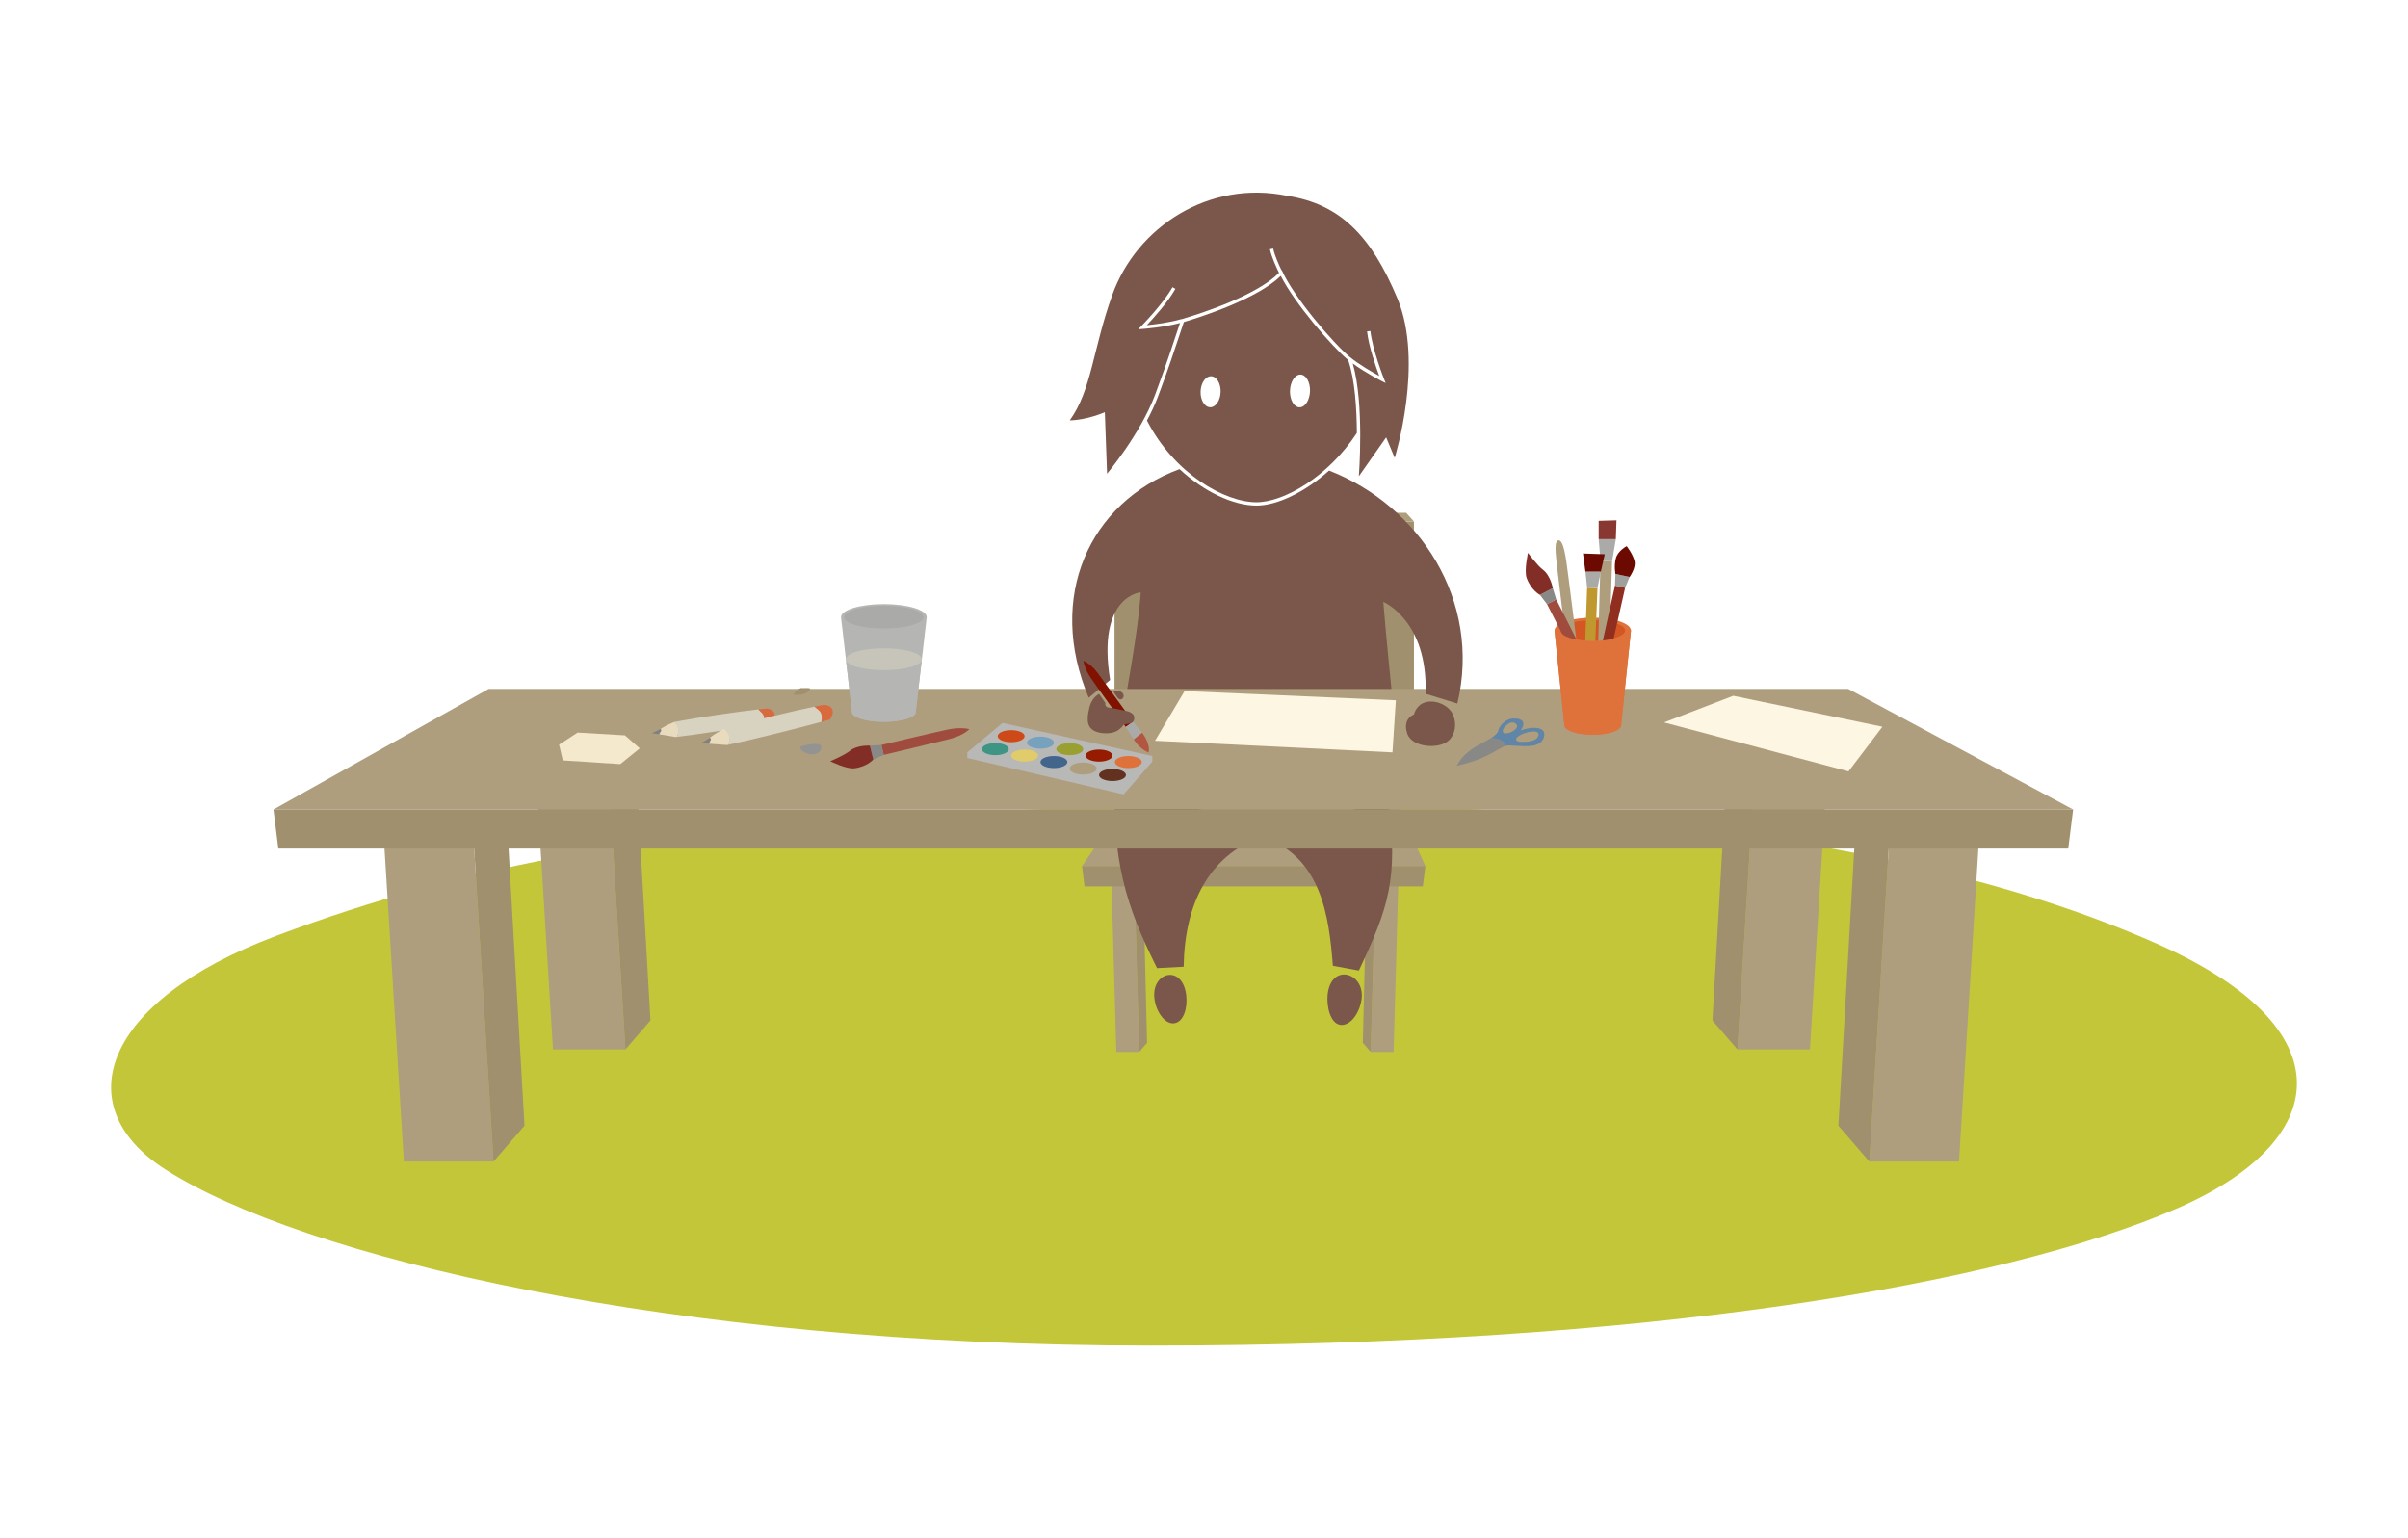 <?xml version="1.0" encoding="utf-8"?>
<!-- Generator: Adobe Illustrator 15.0.2, SVG Export Plug-In . SVG Version: 6.00 Build 0)  -->
<!DOCTYPE svg PUBLIC "-//W3C//DTD SVG 1.1//EN" "http://www.w3.org/Graphics/SVG/1.1/DTD/svg11.dtd">
<svg version="1.1" id="Layer_1" xmlns="http://www.w3.org/2000/svg" xmlns:xlink="http://www.w3.org/1999/xlink" x="0px" y="0px"
	 width="720px" height="460px" viewBox="0 0 720 460" enable-background="new 0 0 720 460" xml:space="preserve">
<path fill="#C4C63A" d="M284.196,243.31c143.651-8.289,274.573,0.678,360.749,38.918c57.324,25.438,52.354,59.156,5.658,79.295
	c-51.941,22.403-157.354,40.881-306.564,40.881c-144.199,0-253.979-26.674-294.639-52.704
	c-29.233-18.714-19.272-50.119,33.303-69.88C139.926,258.314,196.919,248.344,284.196,243.31z"/>
<g>
	<g>
		<polygon fill="#AE9E7D" points="187.008,313.829 165.341,313.829 160.614,237.402 182.282,237.402 		"/>
		<polygon fill="#A1906D" points="187.008,313.829 194.493,305.161 190.554,236.613 182.282,237.402 		"/>
	</g>
	<g>
		<polygon fill="#AE9E7D" points="519.505,313.829 541.173,313.829 545.899,237.402 524.231,237.402 		"/>
		<polygon fill="#A1906D" points="519.505,313.829 512.021,305.161 515.96,236.613 524.231,237.402 		"/>
	</g>
	<g>
		<polygon fill="#AE9E7D" points="147.567,347.359 120.758,347.359 114.91,252.8 141.717,252.8 		"/>
		<polygon fill="#A1906D" points="147.567,347.359 156.827,336.636 151.953,251.825 141.717,252.8 		"/>
	</g>
	<g>
		<polygon fill="#AE9E7D" points="558.946,347.359 585.757,347.359 591.604,252.8 564.796,252.8 		"/>
		<polygon fill="#A1906D" points="558.946,347.359 549.687,336.636 554.56,251.825 564.796,252.8 		"/>
	</g>
	<g>
		<g>
			<polygon fill="#AE9E7D" points="340.618,314.585 333.78,314.585 332.288,261.455 339.126,261.455 			"/>
			<polygon fill="#A1906D" points="340.618,314.585 342.979,311.85 341.737,261.207 339.126,261.455 			"/>
		</g>
		<g>
			<polygon fill="#AE9E7D" points="409.849,314.585 416.687,314.585 418.179,261.455 411.341,261.455 			"/>
			<polygon fill="#A1906D" points="409.849,314.585 407.485,311.85 408.729,261.207 411.341,261.455 			"/>
		</g>
	</g>
	<g>
		<polygon fill="#AE9E7D" points="426.198,258.991 323.524,258.991 336.411,240.226 417.585,240.226 		"/>
		<polygon fill="#A1906D" points="425.437,265.077 324.284,265.077 323.524,258.991 426.198,258.991 		"/>
	</g>
	<g>
		<g>
			<g>
				<path fill="#7A574A" d="M415.118,239.462c-3.672,1.224-7.768,2.225-12.252,2.983c-23.281,3.941-57.537,0.702-69.471-10.64
					c-1.027,25.246,3.252,39.159,12.566,57.711l7.955-0.417c0.289-18.999,7.627-33.105,23.223-38.955
					c18.035,5.85,20.242,23.987,21.393,38.666l7.771,1.439C415.228,271.254,418.104,262.906,415.118,239.462z"/>
			</g>
		</g>
		<path fill="#7A574A" d="M354.704,297.815c0.381,3.713-0.801,7.745-3.549,8.188c-2.51,0.401-5.146-2.779-5.879-6.74
			C343.687,290.678,353.69,287.94,354.704,297.815z"/>
		<path fill="#7A574A" d="M396.962,297.412c-0.365,3.439,0.773,8.536,3.67,9.05c2.746,0.486,5.465-2.69,6.359-6.904
			C408.806,290.997,398.017,287.54,396.962,297.412z"/>
	</g>
	<g>
		<rect x="333.247" y="155.948" fill="#A1906D" width="89.527" height="57.736"/>
		<polygon fill="#AE9E7D" points="420.456,153.354 335.565,153.354 333.247,155.948 422.774,155.948 		"/>
	</g>
	<g>
		<polygon fill="#AE9E7D" points="619.876,242.077 81.765,242.077 146.104,206.009 552.61,206.009 		"/>
		<polygon fill="#A1906D" points="618.411,253.775 83.227,253.775 81.765,242.077 619.876,242.077 		"/>
	</g>
	<path fill="#7A574A" d="M433.132,221.479c-2.863,2.624-10.971,2.128-12.367-2.128c-1.498-4.564,2.01-5.666,2.01-5.666
		s0.549-2.742,3.264-3.618c2.992-0.965,7.227,0.723,8.48,3.801C435.587,216.49,435.177,219.605,433.132,221.479z"/>
	<g>
		<g>
			<path fill="#7A574A" d="M397.393,140.722c-7.093,6.373-15.46,10.477-21.716,10.477c-6.998,0-15.796-4.225-22.992-10.909
				c-27.027,9.958-39.869,38.304-27.148,68.369l6.396-5.301c-4.088-25.201,9.139-26.229,9.139-26.229s-0.246,7.652-4.021,28.88
				h78.994c-1.637-16.02-2.436-26.022-2.436-26.022s13.371,5.55,12.639,27.484l9.506,2.924
				C443.114,179.471,424.177,151.112,397.393,140.722z"/>
		</g>
		<g>
			<path fill="#7A574A" d="M403.1,107.661c-4.757-3.931-15.954-16.865-20.146-25.165c-7,6.825-23.227,12.092-28.98,13.803
				c-0.367,1.071-0.782,2.33-1.252,3.756c-1.434,4.348-3.396,10.304-6.449,18.445c-0.92,2.457-2.074,4.905-3.326,7.249
				c8.09,15.85,23.224,24.449,32.73,24.449c8.234,0,21.483-7.654,30.031-20.719C405.665,122.209,405.122,113.449,403.1,107.661z
				 M361.888,121.789c-1.662,0.01-2.961-2.059-2.914-4.621c0.053-2.559,1.441-4.643,3.09-4.652c1.652-0.009,2.959,2.056,2.906,4.622
				C364.921,119.699,363.538,121.781,361.888,121.789z M388.603,121.81c-1.658,0.007-2.953-2.177-2.9-4.884
				c0.057-2.705,1.449-4.903,3.104-4.913c1.654-0.005,2.949,2.18,2.893,4.885C391.644,119.605,390.243,121.798,388.603,121.81z"/>
		</g>
		<path fill="#7A574A" d="M417.841,89.272c-7.92-18.96-17.303-28.273-32.902-30.709c-23.395-4.876-45.086,9.262-52.396,29.733
			c-5.797,16.226-6.139,28.322-12.678,37.418c5.4-0.141,10.484-2.446,10.484-2.446l0.668,18.4c0,0,9.934-11.82,14.32-23.52
			c3.885-10.362,6.027-17.254,7.484-21.567c-4.715,1.292-10.893,1.763-11.166,1.783l-1.328,0.098l0.935-0.948
			c0.064-0.066,6.506-6.625,9.313-11.63l0.872,0.49c-2.251,4.014-6.625,8.84-8.542,10.873c2.246-0.224,6.893-0.783,10.328-1.822
			l0.014,0.044c7.205-2.112,22.711-7.35,29.186-13.871c-0.799-1.63-2.273-4.826-2.721-7.068l0.98-0.196
			c0.396,1.985,1.669,4.816,2.473,6.481c0.021-0.025,0.047-0.05,0.068-0.075c3.456,7.962,15.274,21.759,20.361,26.028l0.008-0.009
			c2.766,2.29,6.832,4.605,8.816,5.683c-0.98-2.617-3.143-8.76-3.662-13.333l0.993-0.113c0.648,5.705,4.046,14.244,4.08,14.33
			l0.495,1.236l-1.187-0.605c-0.226-0.115-4.919-2.521-8.664-5.258c3.54,12.108,1.827,33.729,1.827,33.729l8.16-11.633l2.562,6.131
			C417.024,136.927,425.882,108.525,417.841,89.272z"/>
	</g>
	<g>
		<g>
			<path fill="#DE723A" d="M476.241,184.697c-6.312,0-11.428,1.734-11.428,3.874l2.939,28.277c0,1.59,3.801,2.878,8.488,2.878
				s8.486-1.288,8.486-2.878l2.939-28.277C487.667,186.432,482.552,184.697,476.241,184.697z"/>
			<ellipse fill="#D35623" cx="476.24" cy="188.571" rx="9.688" ry="3.111"/>
		</g>
		<path fill="#AE9E7D" d="M471.53,192.842l-3.07,0.417c0,0-2.678-21.639-3.053-25.154c-0.453-4.246-0.453-6.366,0.543-6.506
			c0.994-0.143,1.717,1.896,2.35,6.055C468.792,170.892,471.53,192.842,471.53,192.842z"/>
		<g>
			<path fill="#AE9E7D" d="M478.575,167.716l3.445,0.15c0,0-0.719,23.099-0.975,27.857c-0.312,5.746-1.83,8.523-1.83,8.523
				s-1.525-2.923-1.428-8.592C477.86,191.243,478.575,167.716,478.575,167.716z"/>
			<polygon fill="#AAABA8" points="482.021,167.866 478.575,167.716 478.011,161.22 483.14,161.249 			"/>
			<polygon fill="#883830" points="483.337,155.606 478.013,155.764 478.011,161.249 483.14,161.249 			"/>
		</g>
		<g>
			<path fill="#BF9930" d="M474.554,175.74l3.098,0.112c0,0-0.646,17.134-0.877,20.663c-0.279,4.262-1.645,6.323-1.645,6.323
				s-1.369-2.167-1.283-6.372C473.913,193.192,474.554,175.74,474.554,175.74z"/>
			<polygon fill="#AAABA8" points="477.651,175.853 474.554,175.74 474.048,170.921 478.657,170.945 			"/>
			<polygon fill="#6C0900" points="479.831,165.753 473.323,165.522 474.048,170.945 478.657,170.945 			"/>
		</g>
		<g>
			<path fill="#902E1F" d="M482.896,175.097l3.023,0.676c0,0-3.748,16.732-4.615,20.16c-1.049,4.139-2.766,5.918-2.766,5.918
				s-0.953-2.381-0.105-6.497C479.095,192.146,482.896,175.097,482.896,175.097z"/>
			<polygon fill="#9F9F9D" points="485.919,175.772 482.89,175.133 483.021,171.628 487.265,172.538 			"/>
			<path fill="#6C0900" d="M488.761,167.903c-0.441-2.103-2.371-4.571-2.371-4.571s-2.639,1.353-3.242,3.628
				c-0.605,2.276-0.127,4.668-0.127,4.668l4.244,0.91C487.265,172.538,489.175,169.898,488.761,167.903z"/>
		</g>
		<g>
			<path fill="#9F4B3D" d="M462.562,180.655l2.76-1.406c0,0,7.771,15.284,9.287,18.479c1.828,3.859,1.637,6.325,1.637,6.325
				s-2.248-1.228-4.219-4.945C470.493,196.216,462.562,180.655,462.562,180.655z"/>
			<polygon fill="#888886" points="465.321,179.249 462.579,180.688 460.446,177.901 464.296,175.899 			"/>
			<path fill="#822E26" d="M461.327,170.364c-1.721-1.289-4.455-5.035-4.455-5.035s-1.201,5.342-0.389,7.554
				c1.357,3.679,3.963,5.019,3.963,5.019l3.85-2.002C464.296,175.899,463.651,172.109,461.327,170.364z"/>
		</g>
		<path fill="#DE723A" d="M485.899,188.474c0.004,0.033,0.029,0.062,0.029,0.098c0,1.72-4.336,3.111-9.688,3.111
			s-9.689-1.392-9.689-3.111c0-0.035,0.027-0.064,0.029-0.098h-1.74c-0.002,0.033-0.027,0.062-0.027,0.098l2.939,28.277
			c0,1.59,3.801,2.878,8.488,2.878s8.486-1.288,8.486-2.878l2.939-28.277c0-0.035-0.023-0.064-0.029-0.098H485.899z"/>
	</g>
	<g>
		<g>
			<path fill="#B5B6B3" d="M264.28,180.655c-7.08,0-12.818,1.742-12.818,3.891l3.299,28.412c0,1.598,4.262,2.893,9.52,2.893
				s9.52-1.295,9.52-2.893l3.299-28.412C277.098,182.397,271.358,180.655,264.28,180.655z"/>
			<ellipse fill="#AAABA8" cx="264.279" cy="184.546" rx="11.853" ry="3.41"/>
		</g>
		<g>
			<path fill="#B5B6B3" d="M264.28,200.325c-5.492,0-10.082-1.095-11.285-2.571l1.766,15.204c0,1.598,4.262,2.893,9.52,2.893
				s9.52-1.295,9.52-2.893l1.766-15.205C274.364,199.23,269.775,200.325,264.28,200.325z"/>
		</g>
		<ellipse fill="#C7C4BA" cx="264.28" cy="197.149" rx="11.363" ry="3.27"/>
	</g>
	<g>
		<path fill="#9F4B3D" d="M264.245,225.747l-0.707-2.967c0,0,16.439-3.902,19.852-4.614c4.12-0.854,6.438-0.103,6.438-0.103
			s-1.698,1.869-5.715,2.895C280.986,221.757,264.245,225.747,264.245,225.747z"/>
		<polygon fill="#888886" points="263.538,222.78 264.28,225.737 261.118,227.136 260.092,222.983 		"/>
		<path fill="#822E26" d="M254.102,224.546c-1.633,1.35-5.854,3.1-5.854,3.1s4.836,2.389,7.145,2.122
			c3.838-0.446,5.725-2.632,5.725-2.632l-1.025-4.152C260.092,222.983,256.312,222.725,254.102,224.546z"/>
	</g>
	<g>
		<path fill="#808080" d="M197.463,218.01c-0.638,0.424-2.566,1.239-2.566,1.239l2.206,0.336
			C197.458,218.856,198.168,218.323,197.463,218.01z"/>
		<path fill="#E9DCBE" d="M201.598,215.911c-0.178,0.123-2.062,0.736-4.135,2.099c0.705,0.313-0.006,0.847-0.36,1.575l4.819,0.809
			c0.135-0.016,0.285-0.027,0.445-0.044C203.434,218.417,202.943,216.78,201.598,215.911z"/>
		<path fill="#D8D3C1" d="M226.748,212.138c-5.858,0.657-17.843,2.365-25.106,3.745l-0.043,0.028
			c0.773,0.815,1.836,2.506,0.77,4.438c4.486-0.464,18.822-2.633,25.891-3.902C228.951,213.689,228.057,213.501,226.748,212.138z"/>
		<path fill="#D86A3D" d="M229.355,211.888c-0.591,0.038-1.506,0.13-2.607,0.25c1.31,1.363,2.203,1.552,1.511,4.31
			c0.938-0.169,1.758-0.319,2.398-0.448C232.104,214.306,232.076,212.315,229.355,211.888z"/>
	</g>
	<g>
		<path fill="#808080" d="M212.221,220.648c-0.653,0.524-2.672,1.608-2.672,1.608l2.436,0.143
			C212.298,221.568,213.021,220.919,212.221,220.648z"/>
		<path fill="#E9DCBE" d="M216.514,217.948c-0.182,0.15-2.174,1.009-4.293,2.7c0.8,0.271,0.077,0.92-0.236,1.751l5.332,0.398
			c0.146-0.029,0.308-0.059,0.481-0.093C218.765,220.495,218.067,218.76,216.514,217.948z"/>
		<path fill="#D8D3C1" d="M243.532,211.317c-6.314,1.302-19.197,4.363-26.973,6.596l-0.045,0.035
			c0.925,0.812,2.251,2.547,1.284,4.757c4.839-0.956,20.239-4.755,27.812-6.845C246.086,212.785,245.095,212.671,243.532,211.317z"
			/>
		<path fill="#D86A3D" d="M246.347,210.783c-0.639,0.102-1.628,0.292-2.815,0.534c1.563,1.354,2.555,1.468,2.078,4.543
			c1.004-0.277,1.881-0.526,2.568-0.73C249.583,213.143,249.354,210.977,246.347,210.783z"/>
	</g>
	<polygon fill="#F4E9CC" points="185.469,228.511 168.274,227.399 167.165,222.685 172.711,219.08 186.856,219.911 191.293,223.794 
			"/>
	<path fill="#A1906D" d="M239.411,205.769c-1.074,0.502-1.848,0.95-2.027,2.008c1.943,0.178,4.246-0.118,4.885-1.937
		c-0.656-0.095-1.347-0.108-2.025-0.071H239.411z"/>
	<path fill="#939491" d="M245.576,223.312c-0.05-1.692-5.56-0.412-6.411,0.029C239.719,226.041,245.674,226.61,245.576,223.312z"/>
	<polygon fill="#FDF6E2" points="354.194,206.657 345.356,221.522 416.351,224.993 417.366,209.416 	"/>
	<g>
		<path fill="#811200" d="M338.78,215.819l-2.174,1.571c0,0-8.68-12.047-10.4-14.579c-2.078-3.061-2.242-5.194-2.242-5.194
			s2.09,0.751,4.268,3.67C329.929,203.558,338.78,215.819,338.78,215.819z"/>
		<path fill="#7A574A" d="M334.099,208.57c0.242,0.305,0.521,0.614,0.959,0.587c0.656-0.042,1.002-0.707,0.908-1.27
			c-0.088-0.52-0.48-0.844-0.922-1.095c-0.336-0.191-0.734-0.322-1.125-0.291c-0.318,0.024-0.672,0.175-0.939,0.439
			C332.979,206.941,333.763,208.145,334.099,208.57z"/>
		<polygon fill="#AAABA8" points="336.606,217.391 338.78,215.819 341.501,219.134 339.003,221.127 		"/>
		<path fill="#B25642" d="M343.44,225.07c0.609-2.831-1.951-5.952-1.951-5.952l-2.486,2.009
			C339.003,221.127,340.647,223.931,343.44,225.07z"/>
	</g>
	<path fill="#7A574A" d="M337.114,212.691c-0.244-0.072-5.295-1.123-5.742-1.132c-0.59-0.014-1.082-0.822-0.85-1.34
		c0,0-1.494-2.165-1.875-2.715c-1.617,0.891-2.523,2.406-2.949,4.224c-0.553,2.346-0.77,4.388,0.199,5.743
		c0.832,1.16,2.447,1.665,3.91,1.793c1.693,0.152,3.439-0.146,4.475-0.877c0.715-0.504,1.5-1.193,1.615-1.617
		c0.814-0.365,2.23-0.284,2.883-0.951c0.539-0.549,0.465-1.746-0.033-2.243C338.306,213.134,337.716,212.87,337.114,212.691z"/>
	<g>
		<polygon fill="#B8B8B6" points="344.55,226.089 299.756,216.204 289.217,225.005 289.217,226.669 335.952,237.557 344.55,227.752 
					"/>
		<ellipse fill="#CD4917" cx="302.342" cy="220.152" rx="4.024" ry="1.802"/>
		<ellipse fill="#3F9583" cx="297.609" cy="224.021" rx="4.024" ry="1.802"/>
		<path fill="#76A2BE" d="M315.124,222.086c0,0.995-1.801,1.804-4.025,1.804c-2.223,0-4.023-0.809-4.023-1.804
			c0-0.993,1.801-1.801,4.023-1.801C313.323,220.285,315.124,221.093,315.124,222.086z"/>
		<ellipse fill="#E1CC6C" cx="306.366" cy="225.956" rx="4.023" ry="1.803"/>
		<ellipse fill="#99A031" cx="319.857" cy="224.021" rx="4.024" ry="1.802"/>
		<ellipse fill="#44658B" cx="315.123" cy="227.89" rx="4.024" ry="1.804"/>
		<path fill="#971B00" d="M332.638,225.957c0,0.994-1.801,1.801-4.023,1.801s-4.023-0.807-4.023-1.801
			c0-0.998,1.801-1.804,4.023-1.804S332.638,224.959,332.638,225.957z"/>
		<path fill="#AE9E7D" d="M327.905,229.827c0,0.993-1.803,1.799-4.023,1.799c-2.223,0-4.025-0.806-4.025-1.799
			c0-0.998,1.803-1.806,4.025-1.806C326.103,228.021,327.905,228.829,327.905,229.827z"/>
		<ellipse fill="#DE723A" cx="337.371" cy="227.89" rx="4.024" ry="1.804"/>
		<ellipse fill="#633120" cx="332.638" cy="231.759" rx="4.023" ry="1.803"/>
	</g>
	<g>
		<path fill="#888886" d="M445.735,220.768c-1.537,0.946-4.154,2.176-5.811,3.374c-1.867,1.347-3.309,2.872-4.354,4.869
			c2.932-0.658,5.926-1.549,8.787-2.919c1.57-0.752,5.322-2.99,5.758-3.07C449.519,221.01,447.267,220.792,445.735,220.768z"/>
		<path fill="#6185A6" d="M454.7,218.441c1.502-2.041,0.984-3.738-2.393-3.587c-1.045,0.048-2.973,0.928-3.941,2.688
			c-0.65,1.184,0.018,1.271-1.91,2.745c-0.193,0.149-0.445,0.311-0.721,0.48c1.531,0.024,3.783,0.242,4.381,2.254
			c1.086-0.194,2.15-0.042,3.363,0.017c2.664,0.126,7.201,0.614,8.139-2.533C462.771,216.64,456.741,217.542,454.7,218.441z"/>
		<path fill="#AE9E7D" d="M449.353,218.747c0.115,0.593,0.428,0.593,1.266,0.543c1.027-0.062,3.879-1.469,2.727-2.765
			c-0.428-0.48-1.303-0.626-1.871-0.353C450.56,216.613,449.175,217.83,449.353,218.747z"/>
		<path fill="#AE9E7D" d="M459.903,220.201c-0.65,1.543-3.205,1.637-4.58,1.638c-0.59,0.002-1.605,0.066-1.943-0.52
			C452.466,219.754,461.229,217.06,459.903,220.201z"/>
	</g>
	<polygon fill="#FDF6E2" points="497.55,216.037 518.253,208.077 562.847,217.328 552.714,230.682 	"/>
</g>
</svg>
